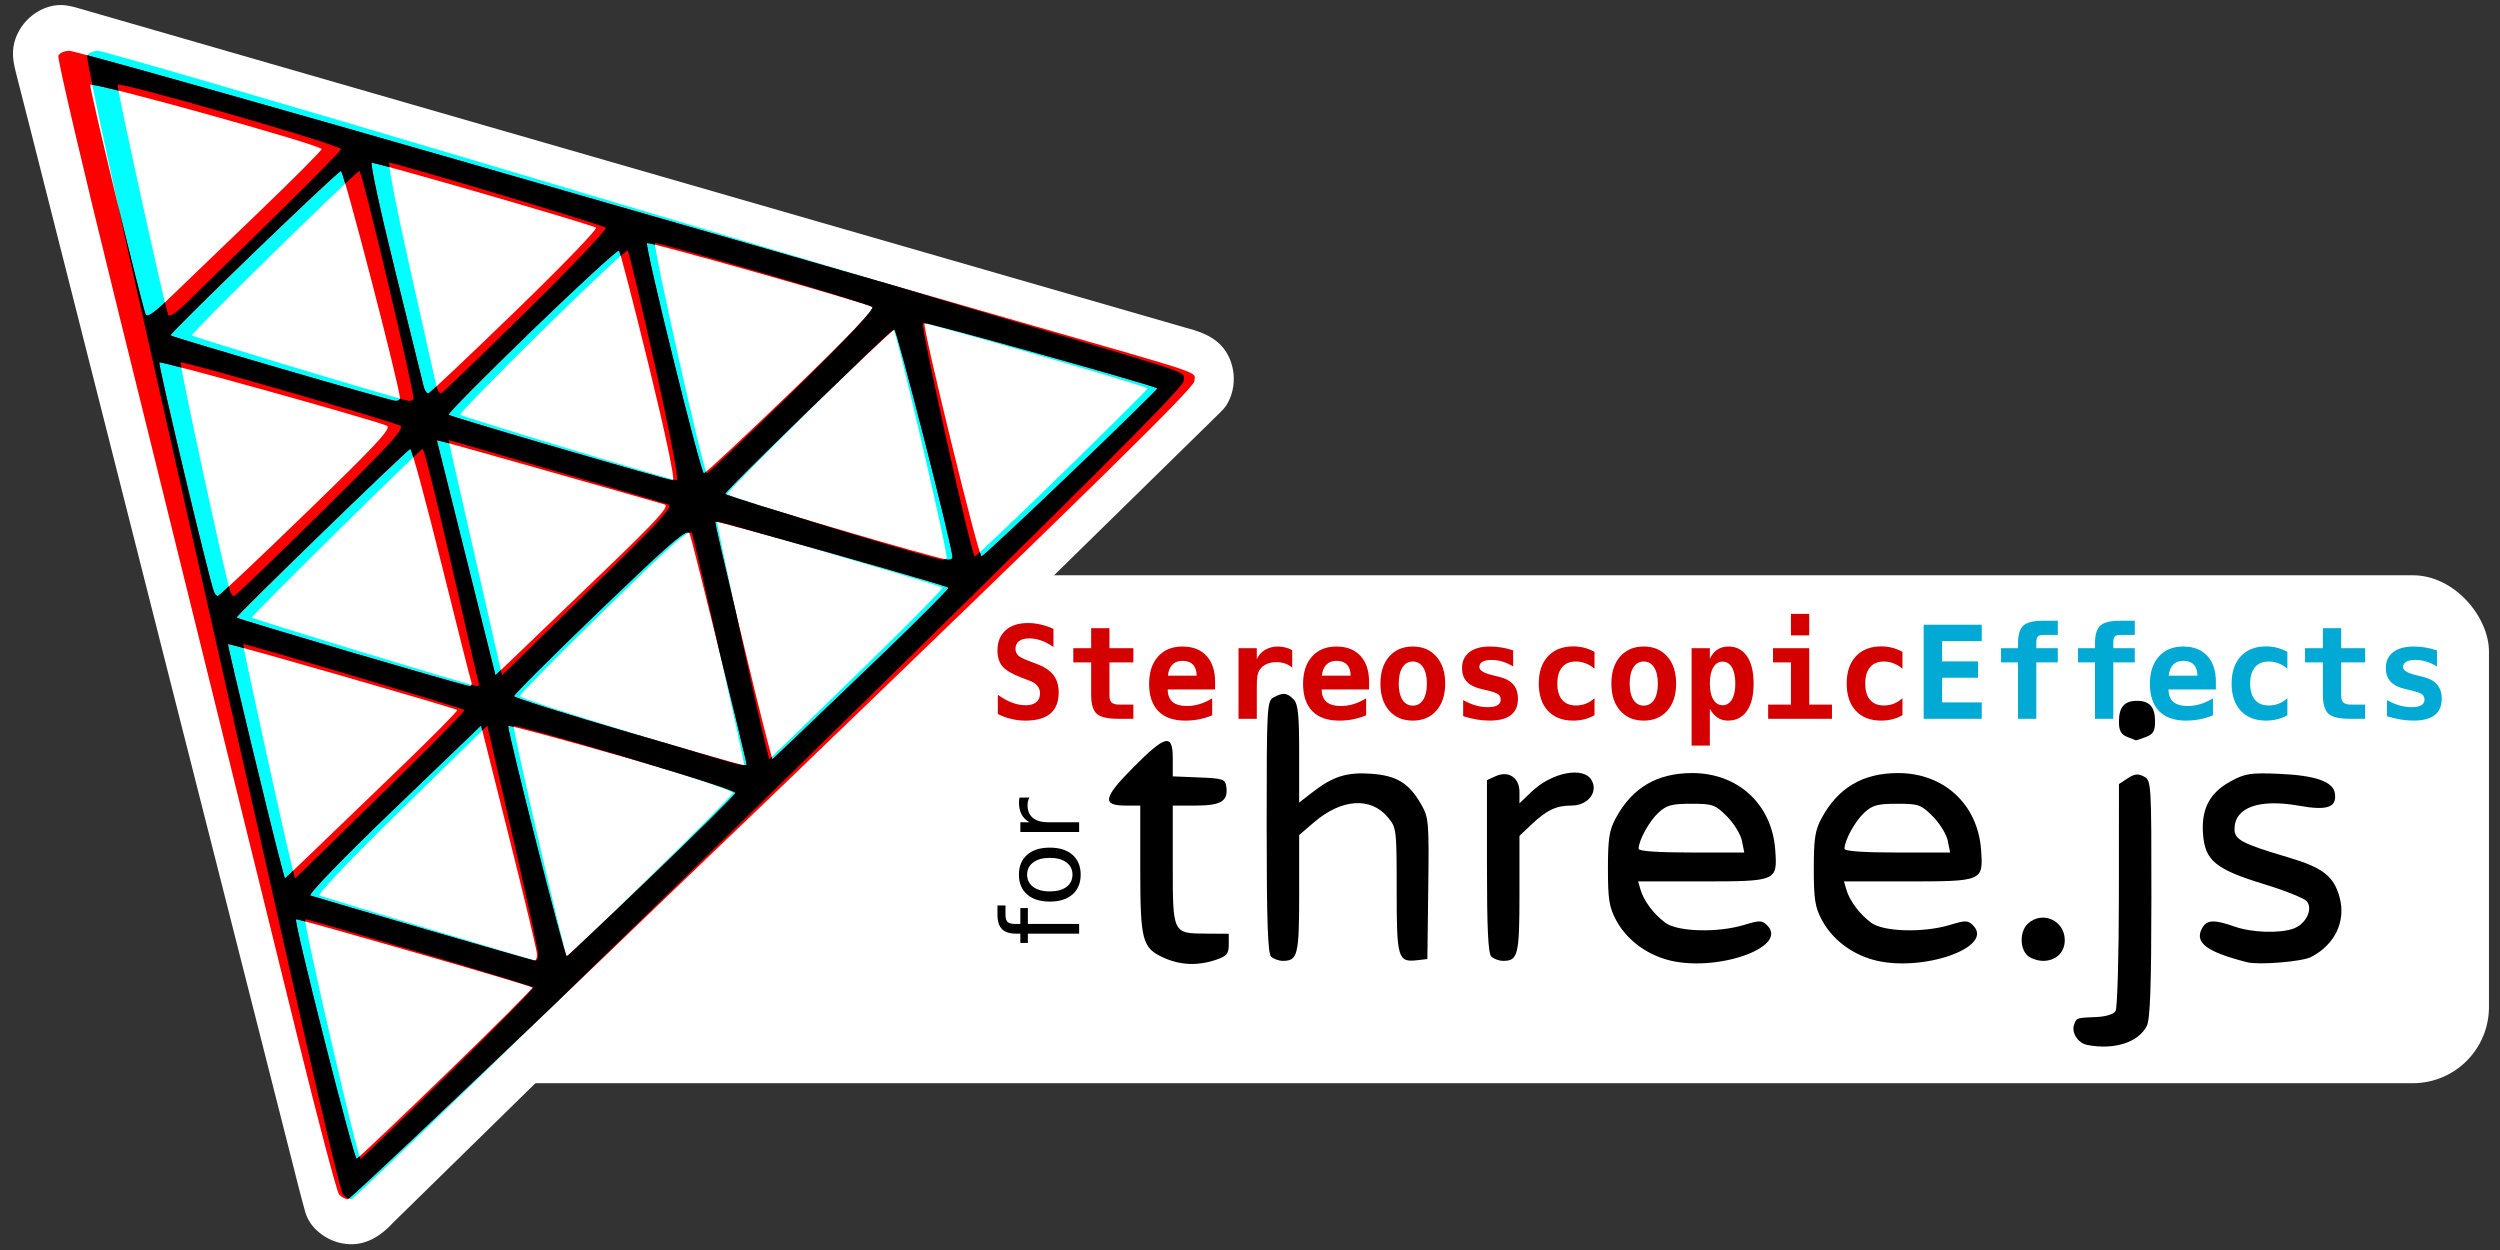 <?xml version="1.0" encoding="UTF-8" standalone="no"?>
<svg
   width="984.345mm"
   height="492.173mm"
   viewBox="0 0 984.345 492.173"
   version="1.1"
   id="svg8"
   sodipodi:docname="module_logo.svg"
   inkscape:version="1.4.2 (ebf0e940d0, 2025-05-08)"
   inkscape:export-filename="./module_logo.png"
   inkscape:export-xdpi="20.643167"
   inkscape:export-ydpi="20.643167"
   xmlns:inkscape="http://www.inkscape.org/namespaces/inkscape"
   xmlns:sodipodi="http://sodipodi.sourceforge.net/DTD/sodipodi-0.dtd"
   xmlns="http://www.w3.org/2000/svg"
   xmlns:svg="http://www.w3.org/2000/svg"
   xmlns:rdf="http://www.w3.org/1999/02/22-rdf-syntax-ns#"
   xmlns:cc="http://creativecommons.org/ns#"
   xmlns:dc="http://purl.org/dc/elements/1.1/">
  <rect x="0" y="0" width="984.345" height="492.173" fill="#333333" stroke="none"/>
  <sodipodi:namedview
     id="namedview1"
     pagecolor="#ffffff"
     bordercolor="#000000"
     borderopacity="0.25"
     inkscape:showpageshadow="2"
     inkscape:pageopacity="0.0"
     inkscape:pagecheckerboard="0"
     inkscape:deskcolor="#d1d1d1"
     inkscape:document-units="mm"
     inkscape:zoom="0.44791854"
     inkscape:cx="1845.2016"
     inkscape:cy="584.92779"
     inkscape:window-width="2880"
     inkscape:window-height="1551"
     inkscape:window-x="0"
     inkscape:window-y="0"
     inkscape:window-maximized="1"
     inkscape:current-layer="layer1" />
  <defs
     id="defs2" />
  <g
     id="layer1"
     transform="translate(223.969,618.333)">
    <g
       id="g2"
       inkscape:label="white_bg"
       transform="translate(-223.969,-618.333)">
      <rect
         style="fill:#ffffff;stroke:none;stroke-width:1.323;stroke-linecap:round;stroke-linejoin:round;-inkscape-stroke:none"
         id="rect2"
         width="830"
         height="200"
         x="150"
         y="226.504"
         rx="30"
         ry="30"
         inkscape:label="rectangle" />
      <path
         id="path1"
         style="fill:#ffffff;stroke:none;stroke-width:1.323;stroke-linecap:round;stroke-linejoin:round;-inkscape-stroke:none"
         inkscape:label="triangle"
         d="M 22.717,2.023 C 13.463,2.74 5.52,11.045 5.119,20.299 4.937,24.477 6.295,28.479 7.255,32.479 10.462,44.831 13.536,57.218 16.691,69.584 50.148,201.594 83.584,333.617 117.116,465.604 c 1.047,3.99 2.008,8.006 3.166,11.964 0.971,3.001 2.863,5.648 5.308,7.627 4.773,4.038 11.542,5.785 17.604,4.021 4.718,-1.311 8.584,-4.551 11.853,-8.077 34.601,-33.956 69.279,-67.834 103.911,-101.76 73.071,-71.541 146.132,-143.088 219.138,-214.689 1.556,-1.603 3.3,-3.058 4.613,-4.875 4.865,-7.375 3.904,-18.141 -2.452,-24.351 -3.771,-3.668 -8.945,-5.262 -13.909,-6.575 C 320.807,86.888 175.272,44.867 29.721,2.906 27.967,2.437 26.246,2.066 24.458,1.995 23.877,1.966 23.297,1.986 22.717,2.023 Z" />
    </g>
    <g
       id="g1675"
       transform="translate(-1.0000001e-6)"
       inkscape:label="title">
      <path
         d="m 613.537,-328.211 c -2.421,-0.973 -3.199,-2.439 -3.199,-6.024 0,-5.696 2.142,-8.151 7.11,-8.151 4.966,0 7.11,2.455 7.11,8.14 0,3.766 -0.742,5.01 -3.647,6.114 -2.006,0.763 -3.766,1.346 -3.91,1.297 -0.145,-0.05 -1.703,-0.669 -3.462,-1.376 z m -39.357,85.969 c -3.017,-3.017 -2.824,-9.588 0.366,-12.475 5.683,-5.143 14.463,-1.171 14.463,6.544 0,4.842 -3.472,8.166 -8.532,8.166 -2.234,0 -5.068,-1.006 -6.297,-2.234 z m -210.973,0.528 c -1.232,-1.232 -1.706,-11.129 -1.706,-35.579 v -33.872 l 3.375,-1.538 c 5.096,-2.322 9.422,0.522 9.422,6.193 v 4.495 l 4.621,-4.457 c 8.131,-7.843 20.809,-10.252 23.868,-4.537 2.525,4.718 -1.646,9.858 -7.998,9.858 -6.058,0 -9.734,1.751 -15.87,7.559 l -4.621,4.374 v 22.898 c 0,24.026 -0.556,26.311 -6.399,26.311 -1.642,0 -3.754,-0.768 -4.692,-1.706 z m -86.737,0 c -1.262,-1.262 -1.706,-14.587 -1.706,-51.139 0,-47.418 0.112,-49.493 2.75,-50.905 3.737,-2 5.192,-1.858 7.813,0.762 1.811,1.811 2.234,5.877 2.234,21.448 v 19.214 l 5.332,-4.132 c 8.004,-6.202 13.468,-7.905 23.122,-7.206 9.929,0.718 14.783,3.687 19.529,11.944 3.048,5.303 3.177,6.809 2.844,33.282 l -0.348,27.728 -3.996,0.458 c -7.644,0.877 -8.09,-0.641 -8.09,-27.54 0,-24.236 -0.053,-24.664 -3.593,-28.871 -6.678,-7.936 -18.146,-7.137 -28.831,2.009 l -5.968,5.108 v 23.067 c 0,24.203 -0.55,26.479 -6.399,26.479 -1.642,0 -3.754,-0.768 -4.692,-1.706 z m 384.347,2.25 c -15.993,-4.083 -20.798,-7.69 -17.774,-13.341 1.819,-3.4 4.72,-3.561 12.797,-0.711 6.907,2.437 17.999,2.788 23.387,0.74 4.822,-1.833 7.585,-7.641 5.075,-10.665 -0.999,-1.204 -8.443,-4.208 -16.541,-6.676 -19.3,-5.881 -23.525,-9.312 -24.31,-19.741 -0.757,-10.048 2.617,-16.412 11.118,-20.972 5.538,-2.97 7.705,-3.289 19.046,-2.803 14.066,0.603 21.097,3.074 21.753,7.644 0.802,5.585 -2.958,6.899 -14.065,4.914 -15.818,-2.827 -25.462,0.654 -25.462,9.191 0,4.179 2.937,5.717 21.395,11.205 13.371,3.975 17.691,7.344 19.961,15.565 2.613,9.464 -1.792,18.734 -11.212,23.596 -3.558,1.836 -20.58,3.226 -25.167,2.055 z m -117.874,-47.823 c -0.506,-2.542 -3.156,-6.861 -5.889,-9.598 -4.645,-4.652 -5.563,-4.977 -14.073,-4.977 -7.736,0 -9.683,0.534 -12.957,3.555 -3.619,3.339 -7.752,10.896 -7.752,14.174 0,0.942 7.448,1.468 20.796,1.468 h 20.796 z m -29.551,46.808 c -8.695,-2.459 -16.062,-8.203 -20.02,-15.608 -2.691,-5.033 -3.186,-8.173 -3.186,-20.18 0,-11.862 0.509,-15.162 3.069,-19.907 6.486,-12.019 16.244,-17.774 30.138,-17.774 18.056,0 31.368,12.312 32.662,30.208 0.897,12.397 0.773,12.45 -29.267,12.45 h -24.708 l 0.924,3.199 c 1.287,4.457 5.135,9.605 9.765,13.065 4.824,3.605 20.653,4.036 31.101,0.847 6.061,-1.85 6.997,-1.828 9.033,0.207 8.726,8.726 -20.761,18.796 -39.512,13.493 z m -51.499,-46.808 c -0.506,-2.542 -3.156,-6.861 -5.889,-9.598 -4.645,-4.652 -5.563,-4.977 -14.073,-4.977 -7.736,0 -9.683,0.534 -12.957,3.555 -3.619,3.339 -7.752,10.896 -7.752,14.174 0,0.942 7.448,1.468 20.796,1.468 h 20.796 z m -29.551,46.808 c -8.695,-2.459 -16.062,-8.203 -20.02,-15.608 -2.691,-5.033 -3.186,-8.173 -3.186,-20.18 0,-11.862 0.509,-15.162 3.069,-19.907 6.486,-12.019 16.244,-17.774 30.138,-17.774 18.056,0 31.368,12.312 32.662,30.208 0.897,12.397 0.773,12.45 -29.267,12.45 h -24.708 l 0.924,3.199 c 1.287,4.457 5.135,9.605 9.765,13.065 4.824,3.605 20.653,4.036 31.101,0.847 6.061,-1.85 6.997,-1.828 9.033,0.207 8.726,8.726 -20.761,18.796 -39.512,13.493 z m -198.132,-0.766 c -8.473,-3.849 -9.214,-6.671 -9.214,-35.089 v -24.817 h -5.732 c -9.473,0 -8.851,-3.112 3.01,-15.052 12.731,-12.817 15.52,-13.445 15.52,-3.495 v 7.047 l 10.309,0.418 c 9.536,0.386 10.344,0.663 10.774,3.695 0.796,5.612 -2.091,7.387 -12.014,7.387 h -9.068 v 23.288 c 0,27.241 -0.094,27.049 13.304,27.135 l 8.736,0.056 v 4.266 c 0,3.604 -0.772,4.529 -4.977,5.963 -7.163,2.443 -14.098,2.173 -20.647,-0.802 z m 363.683,34.36 c -3.732,-0.719 -6.405,-4.923 -5.172,-8.136 0.998,-2.6 0.83,-2.545 8.837,-2.874 3.562,-0.146 6.694,-1.112 7.443,-2.296 0.711,-1.124 1.303,-21.704 1.315,-45.735 l 0.022,-43.691 3.459,-2.267 c 2.691,-1.763 4.112,-1.917 6.399,-0.694 2.88,1.541 2.939,2.515 2.918,48.091 -0.015,34.317 -0.487,47.45 -1.797,50.073 -3.247,6.499 -12.809,9.572 -23.424,7.528 z"
         style="fill:#000000;stroke-width:1.422"
         id="path1390"
         inkscape:label="threejs" />
      <g
         id="g1668"
         inkscape:label="sfx">
        <path
           id="path1542"
           style="font-style:normal;font-variant:normal;font-weight:bold;font-stretch:normal;font-size:50.573px;line-height:1.25;font-family:IPAPGothic;-inkscape-font-specification:IPAPGothic;letter-spacing:0px;word-spacing:0px;fill:#d40000;fill-opacity:1;stroke:none;stroke-width:0.263"
           d="m 525.099,-336.738 q -1.819,1.067 -3.909,1.587 -2.09,0.546 -4.499,0.546 -6.367,0 -9.956,-3.87 -3.589,-3.87 -3.589,-10.716 0,-6.871 3.614,-10.74 3.614,-3.894 9.981,-3.894 2.212,0 4.253,0.521 2.065,0.521 4.105,1.612 v 6.648 q -1.573,-1.364 -3.466,-2.084 -1.868,-0.744 -3.884,-0.744 -3.515,0 -5.408,2.257 -1.893,2.257 -1.893,6.424 0,4.167 1.893,6.4 1.893,2.232 5.408,2.232 2.09,0 3.909,-0.695 1.819,-0.719 3.442,-2.158 z m -50.961,-26.367 h 14.258 v 22.2 h 8.948 v 5.581 h -25.124 v -5.581 h 8.973 v -16.619 h -7.055 z m 7.055,-13.519 h 7.203 v 8.483 h -7.203 z m -31.933,37.381 v 14.486 h -7.178 v -38.348 h 7.178 v 4.167 q 1.131,-2.406 2.975,-3.621 1.844,-1.215 4.327,-1.215 4.72,0 7.326,3.82 2.606,3.82 2.606,10.765 0,7.045 -2.655,10.815 -2.63,3.77 -7.522,3.77 -2.212,0 -3.982,-1.141 -1.745,-1.166 -3.073,-3.497 z m 10.03,-9.996 q 0,-4.018 -1.327,-6.3 -1.327,-2.282 -3.663,-2.282 -2.335,0 -3.687,2.282 -1.352,2.282 -1.352,6.3 0,4.018 1.352,6.3 1.352,2.282 3.687,2.282 2.335,0 3.663,-2.282 1.327,-2.282 1.327,-6.3 z m -36.063,-8.632 q -2.581,0 -4.056,2.307 -1.475,2.282 -1.475,6.375 0,4.093 1.475,6.4 1.475,2.282 4.056,2.282 2.606,0 4.081,-2.282 1.475,-2.307 1.475,-6.4 0,-4.093 -1.475,-6.375 -1.475,-2.307 -4.081,-2.307 z m -12.734,8.682 q 0,-6.722 3.442,-10.641 3.466,-3.944 9.292,-3.944 5.851,0 9.292,3.944 3.466,3.919 3.466,10.641 0,6.722 -3.466,10.666 -3.442,3.919 -9.292,3.919 -5.826,0 -9.292,-3.919 -3.442,-3.944 -3.442,-10.666 z m -6.637,12.452 q -1.819,1.067 -3.909,1.587 -2.09,0.546 -4.499,0.546 -6.367,0 -9.956,-3.87 -3.589,-3.87 -3.589,-10.716 0,-6.871 3.614,-10.74 3.614,-3.894 9.981,-3.894 2.212,0 4.253,0.521 2.065,0.521 4.105,1.612 v 6.648 q -1.573,-1.364 -3.466,-2.084 -1.868,-0.744 -3.884,-0.744 -3.515,0 -5.408,2.257 -1.893,2.257 -1.893,6.424 0,4.167 1.893,6.4 1.893,2.232 5.408,2.232 2.09,0 3.909,-0.695 1.819,-0.719 3.442,-2.158 z m -32.032,-25.499 v 6.35 q -1.991,-1.29 -4.155,-1.935 -2.139,-0.67 -4.302,-0.67 -2.409,0 -3.638,0.719 -1.229,0.695 -1.229,2.084 0,1.984 5.261,3.225 l 0.27,0.074 2.065,0.496 q 3.933,0.943 5.752,3.051 1.844,2.084 1.844,5.655 0,4.291 -2.802,6.449 -2.778,2.133 -8.383,2.133 -2.483,0 -5.089,-0.446 -2.606,-0.422 -5.285,-1.29 v -6.35 q 2.385,1.364 4.843,2.084 2.483,0.719 4.794,0.719 2.532,0 3.835,-0.744 1.303,-0.744 1.303,-2.158 0,-1.389 -0.934,-2.133 -0.91,-0.744 -4.376,-1.587 l -1.991,-0.446 q -4.13,-0.943 -6.023,-2.952 -1.893,-2.009 -1.893,-5.383 0,-4.018 2.876,-6.251 2.876,-2.232 8.088,-2.232 2.335,0 4.646,0.397 2.335,0.372 4.523,1.141 z m -39.53,4.366 q -2.581,0 -4.056,2.307 -1.475,2.282 -1.475,6.375 0,4.093 1.475,6.4 1.475,2.282 4.056,2.282 2.606,0 4.081,-2.282 1.475,-2.307 1.475,-6.4 0,-4.093 -1.475,-6.375 -1.475,-2.307 -4.081,-2.307 z m -12.734,8.682 q 0,-6.722 3.442,-10.641 3.466,-3.944 9.292,-3.944 5.851,0 9.292,3.944 3.466,3.919 3.466,10.641 0,6.722 -3.466,10.666 -3.442,3.919 -9.292,3.919 -5.826,0 -9.292,-3.919 -3.442,-3.944 -3.442,-10.666 z m -5.63,12.502 q -2.507,1.042 -5.113,1.563 -2.606,0.521 -5.507,0.521 -6.908,0 -10.571,-3.721 -3.638,-3.745 -3.638,-10.765 0,-6.796 3.515,-10.74 3.515,-3.944 9.587,-3.944 6.121,0 9.489,3.671 3.392,3.646 3.392,10.294 v 2.952 h -18.659 q 0.025,3.274 1.917,4.887 1.893,1.612 5.654,1.612 2.483,0 4.892,-0.719 2.409,-0.719 5.04,-2.282 z m -6.097,-15.627 q -0.049,-2.877 -1.475,-4.341 -1.401,-1.488 -4.155,-1.488 -2.483,0 -3.958,1.538 -1.475,1.513 -1.745,4.316 z m -23.01,-3.125 q -1.18,-1.091 -2.778,-1.637 -1.573,-0.546 -3.466,-0.546 -2.286,0 -4.007,0.819 -1.696,0.794 -2.63,2.332 -0.59,0.943 -0.836,2.282 -0.221,1.339 -0.221,4.068 v 12.799 h -7.203 v -27.781 h 7.203 v 4.316 q 1.057,-2.381 3.245,-3.671 2.188,-1.315 5.113,-1.315 1.475,0 2.876,0.372 1.426,0.347 2.704,1.042 z m -31.515,18.752 q -2.507,1.042 -5.113,1.563 -2.606,0.521 -5.507,0.521 -6.908,0 -10.571,-3.721 -3.638,-3.745 -3.638,-10.765 0,-6.796 3.515,-10.74 3.515,-3.944 9.587,-3.944 6.121,0 9.489,3.671 3.392,3.646 3.392,10.294 v 2.952 h -18.659 q 0.025,3.274 1.917,4.887 1.893,1.612 5.654,1.612 2.483,0 4.892,-0.719 2.409,-0.719 5.04,-2.282 z m -6.097,-15.627 q -0.049,-2.877 -1.475,-4.341 -1.401,-1.488 -4.155,-1.488 -2.483,0 -3.958,1.538 -1.475,1.513 -1.745,4.316 z m -34.343,-18.678 v 7.888 h 9.415 v 5.581 h -9.415 v 13.146 q 0,1.86 0.885,2.679 0.91,0.794 2.999,0.794 h 5.531 v 5.581 h -6.047 q -6.195,0 -8.383,-1.984 -2.188,-2.009 -2.188,-7.417 v -12.799 h -7.031 v -5.581 h 7.031 v -7.888 z m -34.736,19.422 q -5.482,-2.108 -7.424,-4.415 -1.942,-2.332 -1.942,-6.251 0,-5.035 3.196,-7.913 3.196,-2.877 8.776,-2.877 2.532,0 5.064,0.595 2.532,0.571 5.015,1.712 v 7.144 q -2.335,-1.662 -4.745,-2.53 -2.409,-0.868 -4.769,-0.868 -2.63,0 -4.032,1.067 -1.401,1.067 -1.401,3.051 0,1.538 1.008,2.555 1.032,0.992 4.277,2.208 l 3.122,1.191 q 4.425,1.637 6.514,4.341 2.09,2.704 2.09,6.821 0,5.606 -3.294,8.384 -3.27,2.753 -9.907,2.753 -2.729,0 -5.482,-0.67 -2.729,-0.645 -5.285,-1.935 v -7.565 q 2.901,2.084 5.605,3.101 2.729,1.017 5.384,1.017 2.68,0 4.155,-1.215 1.475,-1.24 1.475,-3.448 0,-1.662 -0.983,-2.902 -0.983,-1.265 -2.852,-1.984 z"
           inkscape:label="stereoscopic" />
        <path
           id="path1556"
           style="font-style:normal;font-variant:normal;font-weight:bold;font-stretch:normal;font-size:50.573px;line-height:1.25;font-family:IPAPGothic;-inkscape-font-specification:IPAPGothic;letter-spacing:0px;word-spacing:0px;fill:#00aad4;fill-opacity:1;stroke:none;stroke-width:0.263"
           d="m 735.555,-362.238 v 6.35 q -1.991,-1.29 -4.155,-1.935 -2.139,-0.67 -4.302,-0.67 -2.409,0 -3.638,0.719 -1.229,0.695 -1.229,2.084 0,1.984 5.261,3.225 l 0.27,0.074 2.065,0.496 q 3.933,0.943 5.752,3.051 1.844,2.084 1.844,5.655 0,4.291 -2.802,6.449 -2.778,2.133 -8.383,2.133 -2.483,0 -5.089,-0.446 -2.606,-0.422 -5.285,-1.29 v -6.35 q 2.385,1.364 4.843,2.084 2.483,0.719 4.794,0.719 2.532,0 3.835,-0.744 1.303,-0.744 1.303,-2.158 0,-1.389 -0.934,-2.133 -0.91,-0.744 -4.376,-1.587 l -1.991,-0.446 q -4.13,-0.943 -6.023,-2.952 -1.893,-2.009 -1.893,-5.383 0,-4.018 2.876,-6.251 2.876,-2.232 8.088,-2.232 2.335,0 4.646,0.397 2.335,0.372 4.523,1.141 z m -37.71,-8.756 v 7.888 h 9.415 v 5.581 h -9.415 v 13.146 q 0,1.86 0.885,2.679 0.91,0.794 2.999,0.794 h 5.531 v 5.581 h -6.047 q -6.195,0 -8.383,-1.984 -2.188,-2.009 -2.188,-7.417 v -12.799 h -7.031 v -5.581 h 7.031 v -7.888 z m -21.191,34.255 q -1.819,1.067 -3.909,1.587 -2.09,0.546 -4.499,0.546 -6.367,0 -9.956,-3.87 -3.589,-3.87 -3.589,-10.716 0,-6.871 3.614,-10.74 3.614,-3.894 9.981,-3.894 2.212,0 4.253,0.521 2.065,0.521 4.105,1.612 v 6.648 q -1.573,-1.364 -3.466,-2.084 -1.868,-0.744 -3.884,-0.744 -3.515,0 -5.408,2.257 -1.893,2.257 -1.893,6.424 0,4.167 1.893,6.4 1.893,2.232 5.408,2.232 2.09,0 3.909,-0.695 1.819,-0.719 3.442,-2.158 z m -29.303,0.05 q -2.507,1.042 -5.113,1.563 -2.606,0.521 -5.507,0.521 -6.908,0 -10.571,-3.721 -3.638,-3.745 -3.638,-10.765 0,-6.796 3.515,-10.74 3.515,-3.944 9.587,-3.944 6.121,0 9.489,3.671 3.392,3.646 3.392,10.294 v 2.952 h -18.659 q 0.025,3.274 1.917,4.887 1.893,1.612 5.654,1.612 2.483,0 4.892,-0.719 2.409,-0.719 5.04,-2.282 z m -6.097,-15.627 q -0.049,-2.877 -1.475,-4.341 -1.401,-1.488 -4.155,-1.488 -2.483,0 -3.958,1.538 -1.475,1.513 -1.745,4.316 z m -33.138,-13.221 v 2.431 h 8.457 v 5.581 h -8.457 v 22.2 h -7.203 v -22.2 h -6.687 v -5.581 h 6.687 v -1.935 q 0,-5.011 2.065,-6.945 2.065,-1.935 7.67,-1.935 h 5.925 v 5.581 h -5.63 q -1.622,0 -2.212,0.595 -0.565,0.595 -0.615,2.208 z m -30.311,0 v 2.431 h 8.457 v 5.581 h -8.457 v 22.2 h -7.203 v -22.2 h -6.687 v -5.581 h 6.687 v -1.935 q 0,-5.011 2.065,-6.945 2.065,-1.935 7.67,-1.935 h 5.925 v 5.581 h -5.63 q -1.622,0 -2.212,0.595 -0.565,0.595 -0.615,2.208 z m -21.486,30.212 h -22.862 v -37.033 h 22.862 v 6.449 h -15.61 v 7.987 h 14.135 v 6.449 h -14.135 v 9.699 h 15.61 z"
           inkscape:label="effects" />
      </g>
      <path
         d="m 181.336,-304.311 q -0.372,0.641 -0.537,1.406 -0.186,0.744 -0.186,1.654 0,3.225 2.108,4.961 2.088,1.716 6.015,1.716 h 12.196 v 3.824 h -23.151 v -3.824 h 3.597 q -2.108,-1.199 -3.121,-3.121 -1.034,-1.922 -1.034,-4.672 0,-0.393 0.062,-0.868 0.041,-0.475 0.145,-1.054 z m -0.889,30.344 q 0,3.059 2.398,4.837 2.377,1.778 6.532,1.778 4.155,0 6.553,-1.757 2.377,-1.778 2.377,-4.858 0,-3.039 -2.398,-4.816 -2.398,-1.778 -6.532,-1.778 -4.113,0 -6.511,1.778 -2.418,1.778 -2.418,4.816 z m -3.225,0 q 0,-4.961 3.225,-7.793 3.225,-2.832 8.93,-2.832 5.684,0 8.93,2.832 3.225,2.832 3.225,7.793 0,4.982 -3.225,7.813 -3.245,2.811 -8.93,2.811 -5.705,0 -8.93,-2.811 -3.225,-2.832 -3.225,-7.813 z m -8.454,12.154 h 3.163 v 3.638 q 0,2.046 0.827,2.853 0.827,0.785 2.977,0.785 h 2.046 v -6.263 h 2.956 v 6.263 h 20.195 v 3.824 h -20.195 v 3.638 h -2.956 v -3.638 h -1.612 q -3.865,0 -5.622,-1.798 -1.778,-1.798 -1.778,-5.705 z"
         style="font-style:normal;font-variant:normal;font-weight:normal;font-stretch:normal;font-size:42.333px;line-height:1.25;font-family:'DejaVu Sans';-inkscape-font-specification:'DejaVu Sans';letter-spacing:0px;word-spacing:0px;fill:#000000;fill-opacity:1;stroke:none;stroke-width:0.265"
         id="path1563"
         inkscape:label="for" />
    </g>
    <g
       id="g1680"
       inkscape:label="stereo_anaglyph_logo"
       inkscape:export-filename="module_logo.png"
       inkscape:export-xdpi="96"
       inkscape:export-ydpi="96">
      <path
         id="path1566"
         style="fill:#00ffff;stroke-width:1.4"
         d="m -115.31,-533.545 c 14.221,-13.886 25.74,-25.627 25.598,-26.091 -0.538,-1.763 -87.557,-26.795 -87.939,-25.296 -0.342,1.339 18.024,84.977 19.828,90.302 0.49,1.446 3,-0.237 8.673,-5.817 4.391,-4.318 19.619,-19.212 33.839,-33.098 z m 98.632,37.734 c 17.791,-17.517 31.857,-32.311 31.258,-32.874 -1.107,-1.041 -82.855,-25.568 -85.217,-25.568 -0.709,0 3.006,19.036 8.255,42.302 5.249,23.266 9.858,43.788 10.242,45.603 0.384,1.815 1.242,3.095 1.906,2.844 0.664,-0.251 15.764,-14.789 33.555,-32.306 z m -44.518,34.338 c 0.117,-3.985 -20.27,-89.877 -21.253,-89.54 -1.991,0.681 -66.59,64.075 -65.963,64.732 0.756,0.792 83.245,25.687 85.463,25.793 0.947,0.045 1.736,-0.398 1.753,-0.984 z m 149.519,-2.772 c 21.658,-21.227 32.338,-32.612 31.197,-33.258 -3.163,-1.787 -84.913,-25.784 -85.569,-25.118 -0.978,0.994 19.19,90.652 20.391,90.652 0.576,0 15.867,-14.524 33.98,-32.277 z m -54.299,-9.722 c -5.496,-24.663 -10.361,-45.228 -10.812,-45.7 -0.451,-0.472 -15.631,13.721 -33.735,31.54 -18.103,17.819 -32.617,32.71 -32.253,33.091 0.762,0.798 83.006,25.707 85.284,25.83 0.887,0.048 -2.606,-18.379 -8.484,-44.761 z m 160.489,41.777 c 18.571,-18.109 33.606,-33.061 33.41,-33.226 -1.37,-1.159 -87.954,-26.275 -88.537,-25.682 -0.965,0.981 19.272,91.835 20.456,91.835 0.498,0 16.1,-14.817 34.671,-32.926 z m -45.749,33.281 c 0.099,-3.706 -20.012,-89.959 -20.899,-89.631 -2.104,0.777 -65.676,63.569 -65.489,64.687 0.172,1.031 80.682,25.677 84.639,25.909 0.947,0.056 1.734,-0.379 1.75,-0.965 z m -246.212,-17.742 c 27.568,-27.168 33.071,-33.215 31.016,-34.086 -6.225,-2.636 -85.743,-25.562 -86.388,-24.907 -0.595,0.605 17.528,84.38 19.521,90.243 0.332,0.978 0.994,1.778 1.47,1.778 0.476,0 15.947,-14.863 34.38,-33.028 z m 114.954,21.4 c 18.849,-18.454 23.639,-23.848 21.71,-24.442 -7.981,-2.46 -79.944,-23.606 -82.956,-24.376 l -3.628,-0.928 10.528,46.258 10.528,46.258 9.817,-9.545 c 5.399,-5.25 20.701,-20.201 34.003,-33.225 z m -53.077,45.399 c -0.33,-0.978 -5.202,-22.096 -10.827,-46.931 -5.625,-24.834 -10.648,-44.99 -11.162,-44.791 -1.504,0.584 -67.483,65.709 -67.258,66.388 0.199,0.598 86.298,26.834 88.667,27.019 0.649,0.051 0.91,-0.708 0.58,-1.685 z m 158.202,-12.053 c 13.783,-13.488 24.796,-24.763 24.475,-25.056 -1.055,-0.96 -88.199,-26.509 -88.695,-26.004 -0.408,0.415 14.956,71.206 19.129,88.134 l 1.348,5.47 9.342,-9.01 c 5.138,-4.955 20.619,-20.046 34.402,-33.534 z m -53.598,44.592 c 0.022,-1.531 -19.596,-88.757 -20.455,-90.951 -0.851,-2.173 -6.536,2.792 -34.527,30.155 -18.429,18.016 -33.455,33.264 -33.391,33.884 0.064,0.62 19.509,6.987 43.21,14.15 44.501,13.448 45.151,13.632 45.164,12.762 z m -132.504,1.535 c 12.583,-12.364 22.653,-22.708 22.378,-22.986 -0.758,-0.766 -86.708,-26.391 -87.119,-25.973 -0.318,0.323 15.537,72.664 19.014,86.759 l 1.372,5.563 10.738,-10.441 c 5.906,-5.743 21.033,-20.557 33.616,-32.921 z m 95.692,42.354 c 17.607,-17.205 32.176,-31.922 32.375,-32.704 0.199,-0.782 -19.135,-7.221 -42.965,-14.308 -23.83,-7.087 -43.346,-12.526 -43.368,-12.086 -0.146,2.843 20.275,90.965 21.019,90.705 0.51,-0.178 15.332,-14.401 32.939,-31.606 z m -44.226,30.927 c -0.003,-1.369 -4.524,-22.216 -10.048,-46.327 l -10.043,-43.838 -33.93,33.152 c -19.449,19.003 -33.171,33.42 -32.151,33.782 3.645,1.291 84.152,25.509 85.144,25.612 0.568,0.059 1.03,-1.012 1.028,-2.381 z m -35.14,46.739 c 18.541,-18.284 33.481,-33.485 33.201,-33.779 -0.74,-0.775 -89.39,-27.272 -89.852,-26.857 -0.925,0.832 20.772,94.694 21.8,94.308 0.627,-0.235 16.31,-15.388 34.851,-33.672 z m -41.781,47.692 c -0.828,-1.048 -7.597,-29.042 -15.043,-62.209 -7.446,-33.168 -20.529,-91.338 -29.075,-129.268 -8.545,-37.93 -24.949,-110.79 -36.452,-161.91 -11.504,-51.121 -20.574,-93.832 -20.156,-94.914 0.418,-1.082 2.319,-1.967 4.226,-1.967 1.907,0 72.177,20.495 156.157,45.545 83.98,25.05 177.392,52.91 207.583,61.911 70.083,20.895 63.817,18.675 63.761,22.59 -0.035,2.487 -39.212,41.607 -162.934,162.7 -89.588,87.684 -163.714,159.426 -164.725,159.426 -1.01,0 -2.514,-0.857 -3.342,-1.905 z"
         inkscape:label="cyan" />
      <path
         d="m -123.376,-533.545 c 14.468,-13.886 26.181,-25.627 26.028,-26.091 -0.581,-1.763 -90.733,-26.795 -91.105,-25.296 -0.333,1.339 19.846,84.977 21.787,90.302 0.527,1.446 3.092,-0.237 8.863,-5.817 4.467,-4.318 19.959,-19.212 34.428,-33.098 z m 102.321,37.734 c 18.099,-17.517 32.394,-32.311 31.768,-32.874 -1.157,-1.041 -85.863,-25.568 -88.301,-25.568 -0.731,0 3.382,19.036 9.14,42.302 5.758,23.266 10.815,43.788 11.238,45.603 0.423,1.815 1.327,3.095 2.009,2.844 0.682,-0.251 16.047,-14.789 34.146,-32.306 z m -45.427,34.338 c 0.062,-3.985 -22.236,-89.877 -23.245,-89.54 -2.044,0.681 -67.764,64.075 -67.107,64.732 0.792,0.792 86.268,25.687 88.558,25.793 0.978,0.045 1.785,-0.398 1.794,-0.984 z m 154.229,-2.772 c 22.034,-21.227 32.886,-32.613 31.699,-33.258 -3.289,-1.787 -87.99,-25.784 -88.657,-25.118 -0.994,0.994 21.133,90.652 22.373,90.652 0.595,0 16.158,-14.524 34.585,-32.277 z m -56.168,-9.722 c -6.033,-24.663 -11.356,-45.228 -11.828,-45.7 -0.472,-0.472 -15.926,13.721 -34.343,31.54 -18.416,17.819 -33.172,32.71 -32.791,33.091 0.798,0.798 86.022,25.707 88.374,25.83 0.916,0.048 -2.959,-18.379 -9.412,-44.761 z m 166.203,41.777 c 18.895,-18.109 34.187,-33.061 33.983,-33.226 -1.431,-1.159 -91.135,-26.275 -91.728,-25.682 -0.981,0.981 21.235,91.835 22.456,91.835 0.514,0 16.393,-14.817 35.288,-32.926 z m -46.713,33.281 c 0.048,-3.706 -21.971,-89.959 -22.882,-89.631 -2.16,0.777 -66.827,63.569 -66.619,64.687 0.192,1.031 83.624,25.677 87.709,25.909 0.978,0.056 1.784,-0.379 1.791,-0.965 z m -254.296,-17.742 c 28.044,-27.168 33.633,-33.215 31.5,-34.086 -6.461,-2.636 -88.843,-25.562 -89.499,-24.907 -0.605,0.605 19.326,84.38 21.469,90.243 0.357,0.978 1.052,1.778 1.543,1.778 0.491,0 16.235,-14.863 34.987,-33.028 z m 118.921,21.4 c 19.176,-18.454 24.04,-23.848 22.04,-24.442 -8.271,-2.46 -82.831,-23.606 -85.951,-24.376 l -3.757,-0.928 11.543,46.258 11.543,46.258 9.989,-9.545 c 5.494,-5.25 21.061,-20.201 34.594,-33.225 z m -54.096,45.399 c -0.355,-0.978 -5.693,-22.096 -11.862,-46.931 -6.169,-24.834 -11.648,-44.99 -12.175,-44.791 -1.543,0.584 -68.661,65.709 -68.418,66.388 0.214,0.598 89.434,26.834 91.882,27.019 0.67,0.051 0.928,-0.708 0.574,-1.685 z m 163.052,-12.053 c 14.022,-13.488 25.22,-24.763 24.884,-25.056 -1.103,-0.96 -91.391,-26.509 -91.896,-26.004 -0.415,0.415 16.479,71.206 21.033,88.134 l 1.472,5.47 9.506,-9.01 c 5.229,-4.955 20.979,-20.046 35.001,-33.534 z m -54.645,44.592 c 0,-1.531 -21.524,-88.757 -22.443,-90.951 -0.91,-2.173 -6.702,2.792 -35.18,30.155 -18.75,18.016 -34.029,33.264 -33.954,33.884 0.075,0.62 20.231,6.987 44.791,14.15 46.113,13.448 46.787,13.632 46.787,12.762 z m -136.692,1.535 c 12.801,-12.364 23.039,-22.708 22.751,-22.986 -0.793,-0.766 -89.851,-26.391 -90.269,-25.973 -0.323,0.323 17.1,72.664 20.895,86.759 l 1.498,5.563 10.925,-10.441 c 6.009,-5.743 21.399,-20.557 34.2,-32.921 z m 99.356,42.354 c 17.913,-17.205 32.728,-31.922 32.923,-32.704 0.194,-0.782 -19.849,-7.221 -44.54,-14.308 -24.692,-7.087 -44.907,-12.526 -44.924,-12.086 -0.109,2.843 22.257,90.965 23.022,90.705 0.523,-0.178 15.607,-14.401 33.52,-31.606 z m -45.177,30.927 c -0.023,-1.369 -4.994,-22.216 -11.048,-46.327 l -11.007,-43.838 -34.52,33.152 c -19.787,19.003 -33.733,33.42 -32.676,33.782 3.779,1.291 87.201,25.509 88.226,25.612 0.587,0.059 1.048,-1.012 1.026,-2.381 z m -35.569,46.739 c 18.861,-18.284 34.053,-33.485 33.759,-33.779 -0.775,-0.775 -92.631,-27.272 -93.102,-26.857 -0.942,0.832 22.825,94.694 23.88,94.308 0.643,-0.235 16.602,-15.388 35.463,-33.672 z m -42.407,47.692 c -0.87,-1.048 -8.266,-29.042 -16.436,-62.209 -8.17,-33.168 -22.525,-91.338 -31.9,-129.268 -9.375,-37.93 -27.371,-110.79 -39.992,-161.91 -12.621,-51.121 -22.608,-93.832 -22.193,-94.914 0.415,-1.082 2.364,-1.967 4.331,-1.967 1.967,0 74.772,20.495 161.789,45.545 87.016,25.05 183.807,52.91 215.089,61.911 72.617,20.895 66.12,18.675 66.12,22.59 0,2.487 -39.846,41.607 -165.718,162.7 -91.145,87.684 -166.571,159.426 -167.613,159.426 -1.042,0 -2.607,-0.857 -3.476,-1.905 z"
         style="display:inline;fill:#ff0000;stroke-width:1.422"
         id="path1568"
         inkscape:label="red" />
      <path
         id="path1605"
         d="m -189.558,-596.565 c -0.037,0.065 -0.069,0.131 -0.095,0.198 -0.126,0.325 0.62,4.471 2.018,11.418 1.554,0.197 5.254,1.033 10.327,2.293 -0.248,-1.345 -0.374,-2.156 -0.344,-2.277 0.382,-1.499 87.401,23.532 87.939,25.296 0.142,0.465 -11.377,12.206 -25.598,26.091 -14.221,13.886 -29.448,28.78 -33.839,33.098 -5.674,5.58 -8.183,7.262 -8.673,5.816 -0.205,-0.604 -0.631,-2.257 -1.211,-4.642 -4.906,4.631 -7.145,5.98 -7.633,4.642 -0.923,-2.534 -5.977,-22.807 -10.984,-43.501 2.488,11.333 5.241,23.724 8.156,36.678 11.504,51.121 27.908,123.981 36.453,161.911 8.545,37.93 21.629,96.101 29.075,129.268 7.446,33.168 14.215,61.162 15.043,62.209 0.567,0.717 1.449,1.338 2.274,1.662 3.676,-2.918 35.72,-33.208 81.642,-77.082 24.731,-24.041 53.484,-52.086 84.151,-82.101 123.722,-121.093 162.899,-160.214 162.934,-162.701 0.056,-3.915 6.322,-1.695 -63.761,-22.59 -7.607,-2.268 -37.833,-11.284 -52.306,-15.6 -44.519,-12.813 -95.801,-27.573 -160.891,-46.311 -72.093,-20.754 -134.293,-38.341 -154.674,-43.777 z m 111.969,42.312 c 0.39,0 3.053,0.678 6.981,1.739 -0.136,-1.114 -0.156,-1.739 -0.03,-1.739 2.362,0 84.11,24.528 85.217,25.568 0.599,0.563 -13.467,15.356 -31.258,32.874 -17.791,17.517 -32.891,32.055 -33.556,32.307 -0.647,0.245 -1.476,-0.965 -1.874,-2.705 -1.827,1.679 -2.922,2.642 -3.093,2.705 -0.682,0.251 -1.585,-1.029 -2.009,-2.844 -0.423,-1.815 -5.48,-22.337 -11.238,-45.603 -5.758,-23.266 -9.871,-42.302 -9.14,-42.302 z m -12.14,3.24 c 0.148,-0.05 0.767,1.804 1.698,4.951 3.181,-2.981 5.251,-4.838 5.581,-4.951 0.983,-0.336 21.37,85.555 21.253,89.541 -0.017,0.587 -0.806,1.029 -1.753,0.984 -0.247,-0.012 -1.531,-0.344 -3.541,-0.902 -0.08,0.545 -0.855,0.945 -1.786,0.902 -2.29,-0.106 -87.767,-25.001 -88.558,-25.793 -0.657,-0.657 65.063,-64.051 67.107,-64.732 z m 120.609,28.38 c 0.311,0.009 1.412,0.25 3.063,0.654 -0.035,-0.372 -0.036,-0.597 0.007,-0.641 0.655,-0.666 82.406,23.331 85.568,25.118 1.142,0.645 -9.538,12.031 -31.197,33.257 -18.113,17.752 -33.404,32.277 -33.98,32.277 -0.059,0 -0.165,-0.223 -0.311,-0.634 -0.496,0.411 -0.798,0.634 -0.871,0.634 -1.24,0 -23.367,-89.658 -22.373,-90.652 0.01,-0.01 0.041,-0.015 0.092,-0.013 z m -11.163,2.955 c 0.015,2.4e-4 0.026,0.005 0.033,0.012 0.084,0.084 0.328,0.83 0.696,2.094 1.668,-1.448 2.656,-2.208 2.765,-2.094 0.451,0.472 5.316,21.037 10.812,45.7 5.879,26.381 9.371,44.809 8.484,44.761 -0.146,-0.008 -0.631,-0.12 -1.393,-0.319 -0.015,0.207 -0.054,0.323 -0.124,0.319 -2.352,-0.123 -87.576,-25.032 -88.374,-25.829 -0.381,-0.381 14.375,-15.272 32.791,-33.092 18.129,-17.541 33.386,-31.568 34.309,-31.552 z m 119.758,28.571 c 0.093,0.006 0.31,0.049 0.536,0.095 0.005,-0.042 0.013,-0.073 0.025,-0.086 0.593,-0.593 90.298,24.523 91.728,25.683 0.204,0.165 -15.089,15.117 -33.983,33.226 -18.895,18.109 -34.775,32.926 -35.288,32.926 -0.096,0 -0.335,-0.62 -0.67,-1.658 -1.179,1.063 -1.884,1.658 -1.982,1.658 -1.184,0 -21.421,-90.853 -20.456,-91.835 0.009,-0.009 0.04,-0.012 0.09,-0.009 z m -11.611,2.568 c 0.021,-0.008 0.056,0.049 0.099,0.137 0.098,-0.069 0.179,-0.121 0.224,-0.137 0.911,-0.328 22.93,85.925 22.882,89.631 -0.008,0.587 -0.814,1.021 -1.791,0.965 -0.191,-0.011 -0.606,-0.091 -1.126,-0.203 -0.308,0.148 -0.704,0.229 -1.138,0.203 -2.611,-0.153 -38.477,-10.916 -62.676,-18.53 -12.928,-3.925 -22.704,-7.029 -22.77,-7.379 -0.139,-0.746 28.535,-28.879 48.322,-47.797 9.709,-9.445 17.274,-16.632 17.975,-16.89 z m -289,12.883 c 0.571,0.013 3.781,0.788 8.577,2.031 -0.214,-1.235 -0.314,-1.964 -0.261,-2.017 0.645,-0.656 80.163,22.27 86.387,24.906 2.055,0.87 -3.448,6.918 -31.016,34.086 -18.433,18.165 -33.904,33.028 -34.38,33.028 -0.476,0 -1.138,-0.8 -1.47,-1.778 -0.127,-0.374 -0.321,-1.072 -0.57,-2.037 -2.554,2.355 -4.198,3.815 -4.345,3.815 -0.491,0 -1.186,-0.8 -1.543,-1.778 -2.143,-5.862 -22.074,-89.638 -21.469,-90.243 0.01,-0.01 0.041,-0.015 0.09,-0.013 z m 109.162,30.659 3.757,0.928 c 0.158,0.039 0.619,0.164 1.128,0.303 l -0.28,-1.231 3.628,0.928 c 3.012,0.77 74.975,21.916 82.956,24.376 1.93,0.595 -2.861,5.988 -21.71,24.442 -13.302,13.024 -28.603,27.975 -34.003,33.225 l -9.817,9.545 -0.46,-2.021 -2.115,2.021 -11.542,-46.258 z m -5.587,3.424 c 0.514,-0.199 5.536,19.957 11.162,44.791 5.625,24.834 10.498,45.953 10.828,46.93 0.33,0.978 0.069,1.737 -0.58,1.686 -0.189,-0.015 -0.962,-0.211 -2.132,-0.532 -0.09,0.35 -0.331,0.559 -0.692,0.532 -2.448,-0.185 -91.668,-26.421 -91.882,-27.019 -0.243,-0.679 66.875,-65.804 68.418,-66.388 0.129,-0.049 0.559,1.139 1.22,3.303 2.114,-1.999 3.461,-3.227 3.658,-3.304 z m 115.287,28.604 c 0.11,0.01 0.379,0.066 0.681,0.132 -0.005,-0.068 -0.006,-0.118 0.003,-0.127 0.159,-0.162 9.277,2.37 21.57,5.899 26.959,7.471 68.805,19.453 69.553,20.105 0.336,0.293 -10.861,11.568 -24.883,25.056 -14.022,13.488 -29.773,28.579 -35.001,33.534 l -9.506,9.01 -0.258,-0.961 -0.997,0.961 -1.348,-5.469 c -2.144,-8.698 -7.228,-31.555 -11.624,-51.842 -4.573,-19.192 -8.479,-36.09 -8.278,-36.292 0.008,-0.008 0.037,-0.009 0.088,-0.005 z m -10.769,4.255 c 0.153,0.01 0.277,0.057 0.378,0.135 0.701,-0.262 1.072,-0.121 1.243,0.315 0.432,1.103 5.599,23.672 10.632,46.056 5.467,22.158 10.795,44.133 10.795,44.895 0,0.234 -0.082,0.381 -1.052,0.224 -0.461,0.375 -4.062,-0.615 -27.125,-7.565 -5.265,-1.531 -11.163,-3.25 -18.609,-5.421 -24.559,-7.162 -44.716,-13.53 -44.791,-14.15 -0.075,-0.62 15.204,-15.868 33.953,-33.884 24.918,-23.943 32.468,-30.737 34.576,-30.606 z m -181.078,43.977 c 0.445,0.054 2.788,0.667 6.17,1.588 -0.173,-0.909 -0.287,-1.561 -0.261,-1.587 0.411,-0.418 86.361,25.207 87.119,25.973 0.275,0.278 -9.795,10.623 -22.378,22.987 -12.583,12.364 -27.711,27.178 -33.617,32.921 l -10.737,10.441 -0.761,-3.083 -3.226,3.083 -1.498,-5.562 c -3.795,-14.095 -21.218,-86.436 -20.895,-86.759 0.007,-0.007 0.035,-0.007 0.084,-5.3e-4 z m 99.558,32.077 0.486,1.935 1.981,-1.935 10.043,43.838 c 5.524,24.111 10.044,44.958 10.047,46.327 0.002,1.369 -0.46,2.44 -1.028,2.38 -0.022,-0.002 -0.13,-0.03 -0.232,-0.057 -0.085,0.044 -0.175,0.066 -0.268,0.057 -1.025,-0.103 -84.447,-24.321 -88.226,-25.612 -1.057,-0.361 12.889,-14.779 32.676,-33.781 z m 10.751,0.115 c 0.204,-0.012 0.938,0.13 2.104,0.399 -0.021,-0.17 -0.033,-0.305 -0.029,-0.375 0.023,-0.44 19.538,4.999 43.368,12.086 5.653,1.681 11.038,3.323 15.985,4.865 16.482,4.956 28.124,8.847 27.976,9.443 -0.194,0.782 -15.01,15.499 -32.923,32.704 -10.449,10.037 -19.837,18.962 -26.032,24.773 -4.348,4.151 -7.142,6.759 -7.355,6.834 -0.012,0.004 -0.029,-0.014 -0.05,-0.053 -0.038,0.028 -0.068,0.048 -0.083,0.053 -0.764,0.26 -23.131,-87.862 -23.022,-90.705 5.3e-4,-0.014 0.021,-0.022 0.06,-0.024 z m -83.608,76.154 c 0.055,-0.049 1.399,0.282 3.661,0.885 -0.07,-0.528 -0.087,-0.842 -0.038,-0.885 0.462,-0.416 89.112,26.082 89.852,26.857 0.281,0.294 -14.659,15.494 -33.201,33.778 -18.541,18.284 -34.224,33.437 -34.851,33.672 -0.063,0.024 -0.203,-0.308 -0.41,-0.942 -0.638,0.569 -1.045,0.91 -1.133,0.942 -1.055,0.386 -24.822,-93.476 -23.88,-94.307 z"
         style="display:inline;fill:#000000;stroke-width:1.4"
         inkscape:label="dark" />
    </g>
  </g>
</svg>
